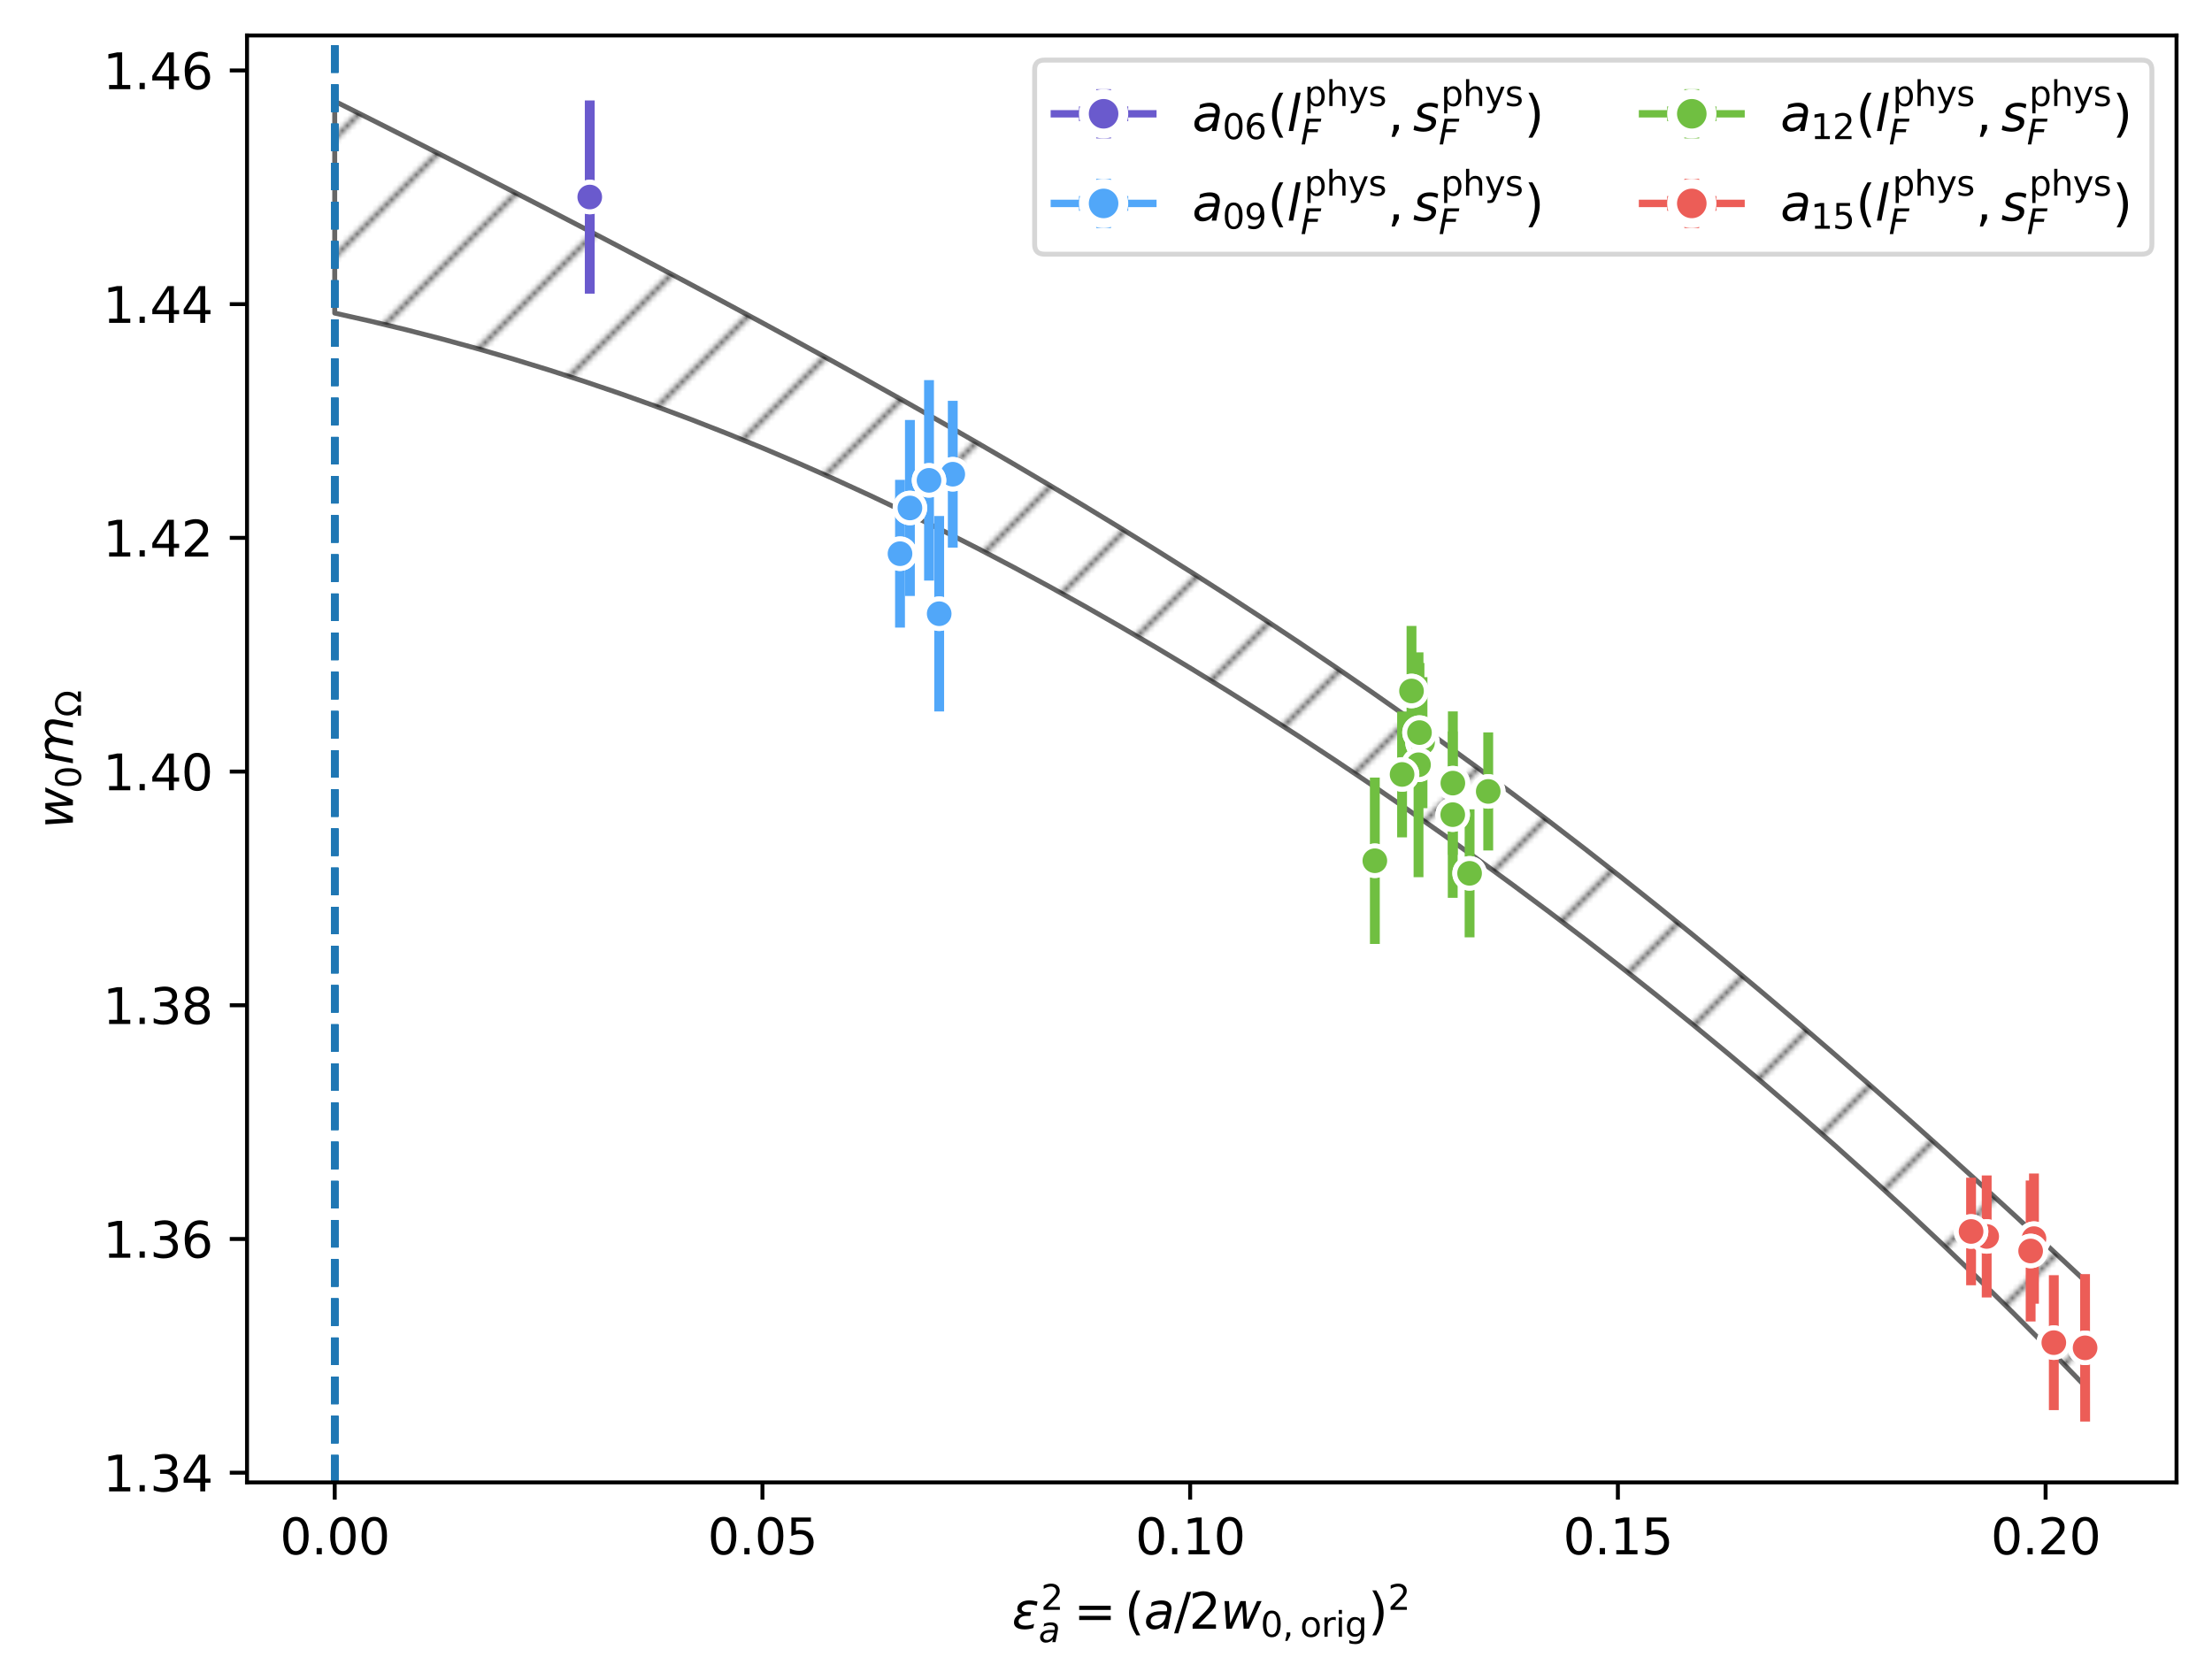 <?xml version="1.0" encoding="utf-8" standalone="no"?>
<!DOCTYPE svg PUBLIC "-//W3C//DTD SVG 1.1//EN"
  "http://www.w3.org/Graphics/SVG/1.1/DTD/svg11.dtd">
<svg xmlns:xlink="http://www.w3.org/1999/xlink" width="449.024pt" height="341.038pt" viewBox="0 0 449.024 341.038" xmlns="http://www.w3.org/2000/svg" version="1.1">
 <defs>
  <style type="text/css">*{stroke-linejoin: round; stroke-linecap: butt}</style>
 </defs>
 <g id="figure_1">
  <g id="patch_1">
   <path d="M 0 341.038 
L 449.024 341.038 
L 449.024 0 
L 0 0 
z
" style="fill: #ffffff"/>
  </g>
  <g id="axes_1">
   <g id="patch_2">
    <path d="M 50.144 300.96 
L 441.824 300.96 
L 441.824 7.2 
L 50.144 7.2 
z
" style="fill: #ffffff"/>
   </g>
   <g id="PolyCollection_1">
    <path d="M 67.947 20.553 
L 67.947 63.565 
L 75.199 65.198 
L 82.45 66.947 
L 89.701 68.812 
L 96.953 70.795 
L 104.204 72.898 
L 111.455 75.12 
L 118.707 77.464 
L 125.958 79.929 
L 133.209 82.517 
L 140.461 85.229 
L 147.712 88.063 
L 154.963 91.022 
L 162.215 94.104 
L 169.466 97.309 
L 176.717 100.636 
L 183.969 104.085 
L 191.22 107.653 
L 198.471 111.34 
L 205.722 115.143 
L 212.974 119.061 
L 220.225 123.092 
L 227.476 127.233 
L 234.728 131.485 
L 241.979 135.843 
L 249.23 140.308 
L 256.482 144.878 
L 263.733 149.551 
L 270.984 154.328 
L 278.236 159.208 
L 285.487 164.19 
L 292.738 169.277 
L 299.99 174.467 
L 307.241 179.763 
L 314.492 185.165 
L 321.744 190.677 
L 328.995 196.301 
L 336.246 202.039 
L 343.498 207.894 
L 350.749 213.872 
L 358 219.976 
L 365.252 226.211 
L 372.503 232.582 
L 379.754 239.093 
L 387.006 245.751 
L 394.257 252.561 
L 401.508 259.528 
L 408.759 266.657 
L 416.011 273.953 
L 423.262 281.42 
L 423.262 260.059 
L 423.262 260.059 
L 416.011 253.277 
L 408.759 246.564 
L 401.508 239.923 
L 394.257 233.354 
L 387.006 226.862 
L 379.754 220.45 
L 372.503 214.12 
L 365.252 207.875 
L 358 201.719 
L 350.749 195.654 
L 343.498 189.683 
L 336.246 183.808 
L 328.995 178.03 
L 321.744 172.351 
L 314.492 166.77 
L 307.241 161.29 
L 299.99 155.908 
L 292.738 150.625 
L 285.487 145.44 
L 278.236 140.351 
L 270.984 135.356 
L 263.733 130.453 
L 256.482 125.64 
L 249.23 120.913 
L 241.979 116.27 
L 234.728 111.706 
L 227.476 107.219 
L 220.225 102.804 
L 212.974 98.457 
L 205.722 94.174 
L 198.471 89.951 
L 191.22 85.784 
L 183.969 81.668 
L 176.717 77.601 
L 169.466 73.578 
L 162.215 69.597 
L 154.963 65.653 
L 147.712 61.746 
L 140.461 57.871 
L 133.209 54.026 
L 125.958 50.211 
L 118.707 46.423 
L 111.455 42.661 
L 104.204 38.922 
L 96.953 35.207 
L 89.701 31.514 
L 82.45 27.841 
L 75.199 24.188 
L 67.947 20.553 
z
" clip-path="url(#pe3a7386715)" style="fill: url(#h316e91b25a); stroke: #000000; stroke-opacity: 0.6"/>
   </g>
   <g id="matplotlib.axis_1">
    <g id="xtick_1">
     <g id="line2d_1">
      <defs>
       <path id="m316e35dc18" d="M 0 0 
L 0 3.5 
" style="stroke: #000000; stroke-width: 0.8"/>
      </defs>
      <g>
       <use xlink:href="#m316e35dc18" x="67.947" y="300.96" style="stroke: #000000; stroke-width: 0.8"/>
      </g>
     </g>
     <g id="text_1">
      <!-- 0.00 -->
      <g transform="translate(56.815 315.558) scale(0.1 -0.1)">
       <defs>
        <path id="DejaVuSans-30" d="M 2034 4250 
Q 1547 4250 1301 3770 
Q 1056 3291 1056 2328 
Q 1056 1369 1301 889 
Q 1547 409 2034 409 
Q 2525 409 2770 889 
Q 3016 1369 3016 2328 
Q 3016 3291 2770 3770 
Q 2525 4250 2034 4250 
z
M 2034 4750 
Q 2819 4750 3233 4129 
Q 3647 3509 3647 2328 
Q 3647 1150 3233 529 
Q 2819 -91 2034 -91 
Q 1250 -91 836 529 
Q 422 1150 422 2328 
Q 422 3509 836 4129 
Q 1250 4750 2034 4750 
z
" transform="scale(0.016)"/>
        <path id="DejaVuSans-2e" d="M 684 794 
L 1344 794 
L 1344 0 
L 684 0 
L 684 794 
z
" transform="scale(0.016)"/>
       </defs>
       <use xlink:href="#DejaVuSans-30"/>
       <use xlink:href="#DejaVuSans-2e" x="63.623"/>
       <use xlink:href="#DejaVuSans-30" x="95.41"/>
       <use xlink:href="#DejaVuSans-30" x="159.033"/>
      </g>
     </g>
    </g>
    <g id="xtick_2">
     <g id="line2d_2">
      <g>
       <use xlink:href="#m316e35dc18" x="154.772" y="300.96" style="stroke: #000000; stroke-width: 0.8"/>
      </g>
     </g>
     <g id="text_2">
      <!-- 0.05 -->
      <g transform="translate(143.639 315.558) scale(0.1 -0.1)">
       <defs>
        <path id="DejaVuSans-35" d="M 691 4666 
L 3169 4666 
L 3169 4134 
L 1269 4134 
L 1269 2991 
Q 1406 3038 1543 3061 
Q 1681 3084 1819 3084 
Q 2600 3084 3056 2656 
Q 3513 2228 3513 1497 
Q 3513 744 3044 326 
Q 2575 -91 1722 -91 
Q 1428 -91 1123 -41 
Q 819 9 494 109 
L 494 744 
Q 775 591 1075 516 
Q 1375 441 1709 441 
Q 2250 441 2565 725 
Q 2881 1009 2881 1497 
Q 2881 1984 2565 2268 
Q 2250 2553 1709 2553 
Q 1456 2553 1204 2497 
Q 953 2441 691 2322 
L 691 4666 
z
" transform="scale(0.016)"/>
       </defs>
       <use xlink:href="#DejaVuSans-30"/>
       <use xlink:href="#DejaVuSans-2e" x="63.623"/>
       <use xlink:href="#DejaVuSans-30" x="95.41"/>
       <use xlink:href="#DejaVuSans-35" x="159.033"/>
      </g>
     </g>
    </g>
    <g id="xtick_3">
     <g id="line2d_3">
      <g>
       <use xlink:href="#m316e35dc18" x="241.596" y="300.96" style="stroke: #000000; stroke-width: 0.8"/>
      </g>
     </g>
     <g id="text_3">
      <!-- 0.10 -->
      <g transform="translate(230.464 315.558) scale(0.1 -0.1)">
       <defs>
        <path id="DejaVuSans-31" d="M 794 531 
L 1825 531 
L 1825 4091 
L 703 3866 
L 703 4441 
L 1819 4666 
L 2450 4666 
L 2450 531 
L 3481 531 
L 3481 0 
L 794 0 
L 794 531 
z
" transform="scale(0.016)"/>
       </defs>
       <use xlink:href="#DejaVuSans-30"/>
       <use xlink:href="#DejaVuSans-2e" x="63.623"/>
       <use xlink:href="#DejaVuSans-31" x="95.41"/>
       <use xlink:href="#DejaVuSans-30" x="159.033"/>
      </g>
     </g>
    </g>
    <g id="xtick_4">
     <g id="line2d_4">
      <g>
       <use xlink:href="#m316e35dc18" x="328.421" y="300.96" style="stroke: #000000; stroke-width: 0.8"/>
      </g>
     </g>
     <g id="text_4">
      <!-- 0.15 -->
      <g transform="translate(317.288 315.558) scale(0.1 -0.1)">
       <use xlink:href="#DejaVuSans-30"/>
       <use xlink:href="#DejaVuSans-2e" x="63.623"/>
       <use xlink:href="#DejaVuSans-31" x="95.41"/>
       <use xlink:href="#DejaVuSans-35" x="159.033"/>
      </g>
     </g>
    </g>
    <g id="xtick_5">
     <g id="line2d_5">
      <g>
       <use xlink:href="#m316e35dc18" x="415.245" y="300.96" style="stroke: #000000; stroke-width: 0.8"/>
      </g>
     </g>
     <g id="text_5">
      <!-- 0.20 -->
      <g transform="translate(404.113 315.558) scale(0.1 -0.1)">
       <defs>
        <path id="DejaVuSans-32" d="M 1228 531 
L 3431 531 
L 3431 0 
L 469 0 
L 469 531 
Q 828 903 1448 1529 
Q 2069 2156 2228 2338 
Q 2531 2678 2651 2914 
Q 2772 3150 2772 3378 
Q 2772 3750 2511 3984 
Q 2250 4219 1831 4219 
Q 1534 4219 1204 4116 
Q 875 4013 500 3803 
L 500 4441 
Q 881 4594 1212 4672 
Q 1544 4750 1819 4750 
Q 2544 4750 2975 4387 
Q 3406 4025 3406 3419 
Q 3406 3131 3298 2873 
Q 3191 2616 2906 2266 
Q 2828 2175 2409 1742 
Q 1991 1309 1228 531 
z
" transform="scale(0.016)"/>
       </defs>
       <use xlink:href="#DejaVuSans-30"/>
       <use xlink:href="#DejaVuSans-2e" x="63.623"/>
       <use xlink:href="#DejaVuSans-32" x="95.41"/>
       <use xlink:href="#DejaVuSans-30" x="159.033"/>
      </g>
     </g>
    </g>
    <g id="text_6">
     <!-- $\epsilon^2_a = (a / 2 w_{0,\mathrm{orig}})^2$ -->
     <g transform="translate(205.434 330.738) scale(0.1 -0.1)">
      <defs>
       <path id="DejaVuSans-Oblique-3b5" d="M 1263 1888 
Q 925 1963 778 2166 
Q 669 2309 669 2503 
Q 669 3034 1175 3344 
Q 1575 3588 2188 3588 
Q 2425 3588 2684 3550 
Q 2944 3513 3234 3438 
L 3134 2916 
Q 2847 3006 2606 3047 
Q 2359 3088 2138 3088 
Q 1766 3088 1522 2944 
Q 1228 2772 1228 2522 
Q 1228 2356 1381 2241 
Q 1563 2103 1925 2103 
L 2409 2103 
L 2319 1628 
L 1856 1628 
Q 1425 1628 1172 1469 
Q 828 1253 828 916 
Q 828 703 1013 563 
Q 1244 388 1716 388 
Q 2006 388 2284 444 
Q 2563 503 2806 619 
L 2700 84 
Q 2403 -3 2131 -47 
Q 1859 -91 1609 -91 
Q 866 -91 516 194 
Q 250 413 250 781 
Q 250 1278 600 1584 
Q 859 1813 1263 1888 
z
" transform="scale(0.016)"/>
       <path id="DejaVuSans-Oblique-61" d="M 3438 1997 
L 3047 0 
L 2472 0 
L 2578 531 
Q 2325 219 2001 64 
Q 1678 -91 1281 -91 
Q 834 -91 548 182 
Q 263 456 263 884 
Q 263 1497 752 1853 
Q 1241 2209 2100 2209 
L 2900 2209 
L 2931 2363 
Q 2938 2388 2941 2417 
Q 2944 2447 2944 2509 
Q 2944 2788 2717 2942 
Q 2491 3097 2081 3097 
Q 1800 3097 1504 3025 
Q 1209 2953 897 2809 
L 997 3341 
Q 1322 3463 1633 3523 
Q 1944 3584 2234 3584 
Q 2853 3584 3176 3315 
Q 3500 3047 3500 2534 
Q 3500 2431 3484 2292 
Q 3469 2153 3438 1997 
z
M 2816 1759 
L 2241 1759 
Q 1534 1759 1195 1570 
Q 856 1381 856 984 
Q 856 709 1029 553 
Q 1203 397 1509 397 
Q 1978 397 2328 733 
Q 2678 1069 2791 1631 
L 2816 1759 
z
" transform="scale(0.016)"/>
       <path id="DejaVuSans-3d" d="M 678 2906 
L 4684 2906 
L 4684 2381 
L 678 2381 
L 678 2906 
z
M 678 1631 
L 4684 1631 
L 4684 1100 
L 678 1100 
L 678 1631 
z
" transform="scale(0.016)"/>
       <path id="DejaVuSans-28" d="M 1984 4856 
Q 1566 4138 1362 3434 
Q 1159 2731 1159 2009 
Q 1159 1288 1364 580 
Q 1569 -128 1984 -844 
L 1484 -844 
Q 1016 -109 783 600 
Q 550 1309 550 2009 
Q 550 2706 781 3412 
Q 1013 4119 1484 4856 
L 1984 4856 
z
" transform="scale(0.016)"/>
       <path id="DejaVuSans-2f" d="M 1625 4666 
L 2156 4666 
L 531 -594 
L 0 -594 
L 1625 4666 
z
" transform="scale(0.016)"/>
       <path id="DejaVuSans-Oblique-77" d="M 544 3500 
L 1113 3500 
L 1259 684 
L 2566 3500 
L 3231 3500 
L 3425 684 
L 4666 3500 
L 5241 3500 
L 3641 0 
L 2969 0 
L 2797 2900 
L 1459 0 
L 781 0 
L 544 3500 
z
" transform="scale(0.016)"/>
       <path id="DejaVuSans-2c" d="M 750 794 
L 1409 794 
L 1409 256 
L 897 -744 
L 494 -744 
L 750 256 
L 750 794 
z
" transform="scale(0.016)"/>
       <path id="DejaVuSans-6f" d="M 1959 3097 
Q 1497 3097 1228 2736 
Q 959 2375 959 1747 
Q 959 1119 1226 758 
Q 1494 397 1959 397 
Q 2419 397 2687 759 
Q 2956 1122 2956 1747 
Q 2956 2369 2687 2733 
Q 2419 3097 1959 3097 
z
M 1959 3584 
Q 2709 3584 3137 3096 
Q 3566 2609 3566 1747 
Q 3566 888 3137 398 
Q 2709 -91 1959 -91 
Q 1206 -91 779 398 
Q 353 888 353 1747 
Q 353 2609 779 3096 
Q 1206 3584 1959 3584 
z
" transform="scale(0.016)"/>
       <path id="DejaVuSans-72" d="M 2631 2963 
Q 2534 3019 2420 3045 
Q 2306 3072 2169 3072 
Q 1681 3072 1420 2755 
Q 1159 2438 1159 1844 
L 1159 0 
L 581 0 
L 581 3500 
L 1159 3500 
L 1159 2956 
Q 1341 3275 1631 3429 
Q 1922 3584 2338 3584 
Q 2397 3584 2469 3576 
Q 2541 3569 2628 3553 
L 2631 2963 
z
" transform="scale(0.016)"/>
       <path id="DejaVuSans-69" d="M 603 3500 
L 1178 3500 
L 1178 0 
L 603 0 
L 603 3500 
z
M 603 4863 
L 1178 4863 
L 1178 4134 
L 603 4134 
L 603 4863 
z
" transform="scale(0.016)"/>
       <path id="DejaVuSans-67" d="M 2906 1791 
Q 2906 2416 2648 2759 
Q 2391 3103 1925 3103 
Q 1463 3103 1205 2759 
Q 947 2416 947 1791 
Q 947 1169 1205 825 
Q 1463 481 1925 481 
Q 2391 481 2648 825 
Q 2906 1169 2906 1791 
z
M 3481 434 
Q 3481 -459 3084 -895 
Q 2688 -1331 1869 -1331 
Q 1566 -1331 1297 -1286 
Q 1028 -1241 775 -1147 
L 775 -588 
Q 1028 -725 1275 -790 
Q 1522 -856 1778 -856 
Q 2344 -856 2625 -561 
Q 2906 -266 2906 331 
L 2906 616 
Q 2728 306 2450 153 
Q 2172 0 1784 0 
Q 1141 0 747 490 
Q 353 981 353 1791 
Q 353 2603 747 3093 
Q 1141 3584 1784 3584 
Q 2172 3584 2450 3431 
Q 2728 3278 2906 2969 
L 2906 3500 
L 3481 3500 
L 3481 434 
z
" transform="scale(0.016)"/>
       <path id="DejaVuSans-29" d="M 513 4856 
L 1013 4856 
Q 1481 4119 1714 3412 
Q 1947 2706 1947 2009 
Q 1947 1309 1714 600 
Q 1481 -109 1013 -844 
L 513 -844 
Q 928 -128 1133 580 
Q 1338 1288 1338 2009 
Q 1338 2731 1133 3434 
Q 928 4138 513 4856 
z
" transform="scale(0.016)"/>
      </defs>
      <use xlink:href="#DejaVuSans-Oblique-3b5" transform="translate(0 0.766)"/>
      <use xlink:href="#DejaVuSans-32" transform="translate(58.711 39.047) scale(0.7)"/>
      <use xlink:href="#DejaVuSans-Oblique-61" transform="translate(54.053 -26.578) scale(0.7)"/>
      <use xlink:href="#DejaVuSans-3d" transform="translate(125.464 0.766)"/>
      <use xlink:href="#DejaVuSans-28" transform="translate(228.736 0.766)"/>
      <use xlink:href="#DejaVuSans-Oblique-61" transform="translate(267.749 0.766)"/>
      <use xlink:href="#DejaVuSans-2f" transform="translate(329.029 0.766)"/>
      <use xlink:href="#DejaVuSans-32" transform="translate(359.095 0.766)"/>
      <use xlink:href="#DejaVuSans-Oblique-77" transform="translate(422.718 0.766)"/>
      <use xlink:href="#DejaVuSans-30" transform="translate(504.505 -15.641) scale(0.7)"/>
      <use xlink:href="#DejaVuSans-2c" transform="translate(549.041 -15.641) scale(0.7)"/>
      <use xlink:href="#DejaVuSans-6f" transform="translate(584.93 -15.641) scale(0.7)"/>
      <use xlink:href="#DejaVuSans-72" transform="translate(627.757 -15.641) scale(0.7)"/>
      <use xlink:href="#DejaVuSans-69" transform="translate(656.537 -15.641) scale(0.7)"/>
      <use xlink:href="#DejaVuSans-67" transform="translate(675.985 -15.641) scale(0.7)"/>
      <use xlink:href="#DejaVuSans-29" transform="translate(723.153 0.766)"/>
      <use xlink:href="#DejaVuSans-32" transform="translate(763.123 39.047) scale(0.7)"/>
     </g>
    </g>
   </g>
   <g id="matplotlib.axis_2">
    <g id="ytick_1">
     <g id="line2d_6">
      <defs>
       <path id="m094f55e930" d="M 0 0 
L -3.5 0 
" style="stroke: #000000; stroke-width: 0.8"/>
      </defs>
      <g>
       <use xlink:href="#m094f55e930" x="50.144" y="298.989" style="stroke: #000000; stroke-width: 0.8"/>
      </g>
     </g>
     <g id="text_7">
      <!-- 1.34 -->
      <g transform="translate(20.878 302.788) scale(0.1 -0.1)">
       <defs>
        <path id="DejaVuSans-33" d="M 2597 2516 
Q 3050 2419 3304 2112 
Q 3559 1806 3559 1356 
Q 3559 666 3084 287 
Q 2609 -91 1734 -91 
Q 1441 -91 1130 -33 
Q 819 25 488 141 
L 488 750 
Q 750 597 1062 519 
Q 1375 441 1716 441 
Q 2309 441 2620 675 
Q 2931 909 2931 1356 
Q 2931 1769 2642 2001 
Q 2353 2234 1838 2234 
L 1294 2234 
L 1294 2753 
L 1863 2753 
Q 2328 2753 2575 2939 
Q 2822 3125 2822 3475 
Q 2822 3834 2567 4026 
Q 2313 4219 1838 4219 
Q 1578 4219 1281 4162 
Q 984 4106 628 3988 
L 628 4550 
Q 988 4650 1302 4700 
Q 1616 4750 1894 4750 
Q 2613 4750 3031 4423 
Q 3450 4097 3450 3541 
Q 3450 3153 3228 2886 
Q 3006 2619 2597 2516 
z
" transform="scale(0.016)"/>
        <path id="DejaVuSans-34" d="M 2419 4116 
L 825 1625 
L 2419 1625 
L 2419 4116 
z
M 2253 4666 
L 3047 4666 
L 3047 1625 
L 3713 1625 
L 3713 1100 
L 3047 1100 
L 3047 0 
L 2419 0 
L 2419 1100 
L 313 1100 
L 313 1709 
L 2253 4666 
z
" transform="scale(0.016)"/>
       </defs>
       <use xlink:href="#DejaVuSans-31"/>
       <use xlink:href="#DejaVuSans-2e" x="63.623"/>
       <use xlink:href="#DejaVuSans-33" x="95.41"/>
       <use xlink:href="#DejaVuSans-34" x="159.033"/>
      </g>
     </g>
    </g>
    <g id="ytick_2">
     <g id="line2d_7">
      <g>
       <use xlink:href="#m094f55e930" x="50.144" y="251.541" style="stroke: #000000; stroke-width: 0.8"/>
      </g>
     </g>
     <g id="text_8">
      <!-- 1.36 -->
      <g transform="translate(20.878 255.34) scale(0.1 -0.1)">
       <defs>
        <path id="DejaVuSans-36" d="M 2113 2584 
Q 1688 2584 1439 2293 
Q 1191 2003 1191 1497 
Q 1191 994 1439 701 
Q 1688 409 2113 409 
Q 2538 409 2786 701 
Q 3034 994 3034 1497 
Q 3034 2003 2786 2293 
Q 2538 2584 2113 2584 
z
M 3366 4563 
L 3366 3988 
Q 3128 4100 2886 4159 
Q 2644 4219 2406 4219 
Q 1781 4219 1451 3797 
Q 1122 3375 1075 2522 
Q 1259 2794 1537 2939 
Q 1816 3084 2150 3084 
Q 2853 3084 3261 2657 
Q 3669 2231 3669 1497 
Q 3669 778 3244 343 
Q 2819 -91 2113 -91 
Q 1303 -91 875 529 
Q 447 1150 447 2328 
Q 447 3434 972 4092 
Q 1497 4750 2381 4750 
Q 2619 4750 2861 4703 
Q 3103 4656 3366 4563 
z
" transform="scale(0.016)"/>
       </defs>
       <use xlink:href="#DejaVuSans-31"/>
       <use xlink:href="#DejaVuSans-2e" x="63.623"/>
       <use xlink:href="#DejaVuSans-33" x="95.41"/>
       <use xlink:href="#DejaVuSans-36" x="159.033"/>
      </g>
     </g>
    </g>
    <g id="ytick_3">
     <g id="line2d_8">
      <g>
       <use xlink:href="#m094f55e930" x="50.144" y="204.093" style="stroke: #000000; stroke-width: 0.8"/>
      </g>
     </g>
     <g id="text_9">
      <!-- 1.38 -->
      <g transform="translate(20.878 207.892) scale(0.1 -0.1)">
       <defs>
        <path id="DejaVuSans-38" d="M 2034 2216 
Q 1584 2216 1326 1975 
Q 1069 1734 1069 1313 
Q 1069 891 1326 650 
Q 1584 409 2034 409 
Q 2484 409 2743 651 
Q 3003 894 3003 1313 
Q 3003 1734 2745 1975 
Q 2488 2216 2034 2216 
z
M 1403 2484 
Q 997 2584 770 2862 
Q 544 3141 544 3541 
Q 544 4100 942 4425 
Q 1341 4750 2034 4750 
Q 2731 4750 3128 4425 
Q 3525 4100 3525 3541 
Q 3525 3141 3298 2862 
Q 3072 2584 2669 2484 
Q 3125 2378 3379 2068 
Q 3634 1759 3634 1313 
Q 3634 634 3220 271 
Q 2806 -91 2034 -91 
Q 1263 -91 848 271 
Q 434 634 434 1313 
Q 434 1759 690 2068 
Q 947 2378 1403 2484 
z
M 1172 3481 
Q 1172 3119 1398 2916 
Q 1625 2713 2034 2713 
Q 2441 2713 2670 2916 
Q 2900 3119 2900 3481 
Q 2900 3844 2670 4047 
Q 2441 4250 2034 4250 
Q 1625 4250 1398 4047 
Q 1172 3844 1172 3481 
z
" transform="scale(0.016)"/>
       </defs>
       <use xlink:href="#DejaVuSans-31"/>
       <use xlink:href="#DejaVuSans-2e" x="63.623"/>
       <use xlink:href="#DejaVuSans-33" x="95.41"/>
       <use xlink:href="#DejaVuSans-38" x="159.033"/>
      </g>
     </g>
    </g>
    <g id="ytick_4">
     <g id="line2d_9">
      <g>
       <use xlink:href="#m094f55e930" x="50.144" y="156.645" style="stroke: #000000; stroke-width: 0.8"/>
      </g>
     </g>
     <g id="text_10">
      <!-- 1.40 -->
      <g transform="translate(20.878 160.444) scale(0.1 -0.1)">
       <use xlink:href="#DejaVuSans-31"/>
       <use xlink:href="#DejaVuSans-2e" x="63.623"/>
       <use xlink:href="#DejaVuSans-34" x="95.41"/>
       <use xlink:href="#DejaVuSans-30" x="159.033"/>
      </g>
     </g>
    </g>
    <g id="ytick_5">
     <g id="line2d_10">
      <g>
       <use xlink:href="#m094f55e930" x="50.144" y="109.197" style="stroke: #000000; stroke-width: 0.8"/>
      </g>
     </g>
     <g id="text_11">
      <!-- 1.42 -->
      <g transform="translate(20.878 112.996) scale(0.1 -0.1)">
       <use xlink:href="#DejaVuSans-31"/>
       <use xlink:href="#DejaVuSans-2e" x="63.623"/>
       <use xlink:href="#DejaVuSans-34" x="95.41"/>
       <use xlink:href="#DejaVuSans-32" x="159.033"/>
      </g>
     </g>
    </g>
    <g id="ytick_6">
     <g id="line2d_11">
      <g>
       <use xlink:href="#m094f55e930" x="50.144" y="61.749" style="stroke: #000000; stroke-width: 0.8"/>
      </g>
     </g>
     <g id="text_12">
      <!-- 1.44 -->
      <g transform="translate(20.878 65.548) scale(0.1 -0.1)">
       <use xlink:href="#DejaVuSans-31"/>
       <use xlink:href="#DejaVuSans-2e" x="63.623"/>
       <use xlink:href="#DejaVuSans-34" x="95.41"/>
       <use xlink:href="#DejaVuSans-34" x="159.033"/>
      </g>
     </g>
    </g>
    <g id="ytick_7">
     <g id="line2d_12">
      <g>
       <use xlink:href="#m094f55e930" x="50.144" y="14.301" style="stroke: #000000; stroke-width: 0.8"/>
      </g>
     </g>
     <g id="text_13">
      <!-- 1.46 -->
      <g transform="translate(20.878 18.1) scale(0.1 -0.1)">
       <use xlink:href="#DejaVuSans-31"/>
       <use xlink:href="#DejaVuSans-2e" x="63.623"/>
       <use xlink:href="#DejaVuSans-34" x="95.41"/>
       <use xlink:href="#DejaVuSans-36" x="159.033"/>
      </g>
     </g>
    </g>
    <g id="text_14">
     <!-- $w_0 m_\Omega$ -->
     <g transform="translate(14.798 168.23) rotate(-90) scale(0.1 -0.1)">
      <defs>
       <path id="DejaVuSans-Oblique-6d" d="M 5747 2113 
L 5338 0 
L 4763 0 
L 5166 2094 
Q 5191 2228 5203 2325 
Q 5216 2422 5216 2491 
Q 5216 2772 5059 2928 
Q 4903 3084 4622 3084 
Q 4203 3084 3875 2770 
Q 3547 2456 3450 1953 
L 3066 0 
L 2491 0 
L 2900 2094 
Q 2925 2209 2937 2307 
Q 2950 2406 2950 2484 
Q 2950 2769 2794 2926 
Q 2638 3084 2363 3084 
Q 1938 3084 1609 2770 
Q 1281 2456 1184 1953 
L 800 0 
L 225 0 
L 909 3500 
L 1484 3500 
L 1375 2956 
Q 1609 3263 1923 3423 
Q 2238 3584 2597 3584 
Q 2978 3584 3223 3384 
Q 3469 3184 3519 2828 
Q 3781 3197 4126 3390 
Q 4472 3584 4856 3584 
Q 5306 3584 5551 3325 
Q 5797 3066 5797 2591 
Q 5797 2488 5784 2364 
Q 5772 2241 5747 2113 
z
" transform="scale(0.016)"/>
       <path id="DejaVuSans-3a9" d="M 4647 556 
L 4647 0 
L 2772 0 
L 2772 556 
Q 3325 859 3634 1378 
Q 3944 1897 3944 2528 
Q 3944 3278 3531 3731 
Q 3119 4184 2444 4184 
Q 1769 4184 1355 3729 
Q 941 3275 941 2528 
Q 941 1897 1250 1378 
Q 1563 859 2119 556 
L 2119 0 
L 244 0 
L 244 556 
L 1241 556 
Q 747 991 519 1456 
Q 294 1922 294 2497 
Q 294 3491 894 4106 
Q 1491 4722 2444 4722 
Q 3391 4722 3994 4106 
Q 4594 3494 4594 2528 
Q 4594 1922 4372 1459 
Q 4150 997 3647 556 
L 4647 556 
z
" transform="scale(0.016)"/>
      </defs>
      <use xlink:href="#DejaVuSans-Oblique-77"/>
      <use xlink:href="#DejaVuSans-30" transform="translate(81.787 -16.406) scale(0.7)"/>
      <use xlink:href="#DejaVuSans-Oblique-6d" transform="translate(129.058 0)"/>
      <use xlink:href="#DejaVuSans-3a9" transform="translate(226.47 -16.406) scale(0.7)"/>
     </g>
    </g>
   </g>
   <g id="line2d_13">
    <path d="M 67.947 300.96 
L 67.947 7.2 
" clip-path="url(#pe3a7386715)" style="fill: none; stroke-dasharray: 5.55,2.4; stroke-dashoffset: 0; stroke: #1f77b4; stroke-width: 1.5"/>
   </g>
   <g id="line2d_14">
    <path d="M 67.947 300.96 
L 67.947 7.2 
" clip-path="url(#pe3a7386715)" style="fill: none; stroke-dasharray: 5.55,2.4; stroke-dashoffset: 0; stroke: #1f77b4; stroke-width: 1.5"/>
   </g>
   <g id="line2d_15">
    <path d="M 67.947 300.96 
L 67.947 7.2 
" clip-path="url(#pe3a7386715)" style="fill: none; stroke-dasharray: 5.55,2.4; stroke-dashoffset: 0; stroke: #1f77b4; stroke-width: 1.5"/>
   </g>
   <g id="line2d_16">
    <path d="M 67.947 300.96 
L 67.947 7.2 
" clip-path="url(#pe3a7386715)" style="fill: none; stroke-dasharray: 5.55,2.4; stroke-dashoffset: 0; stroke: #1f77b4; stroke-width: 1.5"/>
   </g>
   <g id="line2d_17">
    <path d="M 67.947 300.96 
L 67.947 7.2 
" clip-path="url(#pe3a7386715)" style="fill: none; stroke-dasharray: 5.55,2.4; stroke-dashoffset: 0; stroke: #1f77b4; stroke-width: 1.5"/>
   </g>
   <g id="line2d_18">
    <path d="M 424.02 273.64 
L 422.504 273.641 
" clip-path="url(#pe3a7386715)" style="fill: none; stroke: #ec5d57; stroke-width: 2; stroke-linecap: square"/>
   </g>
   <g id="line2d_19">
    <path d="M 423.253 259.674 
L 423.271 287.607 
" clip-path="url(#pe3a7386715)" style="fill: none; stroke: #ec5d57; stroke-width: 2; stroke-linecap: square"/>
   </g>
   <g id="line2d_20">
    <path d="M 417.582 272.588 
L 416.244 272.588 
" clip-path="url(#pe3a7386715)" style="fill: none; stroke: #ec5d57; stroke-width: 2; stroke-linecap: square"/>
   </g>
   <g id="line2d_21">
    <path d="M 416.911 259.889 
L 416.915 285.287 
" clip-path="url(#pe3a7386715)" style="fill: none; stroke: #ec5d57; stroke-width: 2; stroke-linecap: square"/>
   </g>
   <g id="line2d_22">
    <path d="M 413.232 251.469 
L 412.534 251.469 
" clip-path="url(#pe3a7386715)" style="fill: none; stroke: #ec5d57; stroke-width: 2; stroke-linecap: square"/>
   </g>
   <g id="line2d_23">
    <path d="M 412.883 239.248 
L 412.883 263.69 
" clip-path="url(#pe3a7386715)" style="fill: none; stroke: #ec5d57; stroke-width: 2; stroke-linecap: square"/>
   </g>
   <g id="line2d_24">
    <path d="M 412.661 253.976 
L 411.755 253.976 
" clip-path="url(#pe3a7386715)" style="fill: none; stroke: #ec5d57; stroke-width: 2; stroke-linecap: square"/>
   </g>
   <g id="line2d_25">
    <path d="M 412.208 240.666 
L 412.209 267.287 
" clip-path="url(#pe3a7386715)" style="fill: none; stroke: #ec5d57; stroke-width: 2; stroke-linecap: square"/>
   </g>
   <g id="line2d_26">
    <path d="M 403.686 251.025 
L 402.89 251.025 
" clip-path="url(#pe3a7386715)" style="fill: none; stroke: #ec5d57; stroke-width: 2; stroke-linecap: square"/>
   </g>
   <g id="line2d_27">
    <path d="M 403.288 239.64 
L 403.287 262.41 
" clip-path="url(#pe3a7386715)" style="fill: none; stroke: #ec5d57; stroke-width: 2; stroke-linecap: square"/>
   </g>
   <g id="line2d_28">
    <path d="M 400.293 250.016 
L 399.943 250.016 
" clip-path="url(#pe3a7386715)" style="fill: none; stroke: #ec5d57; stroke-width: 2; stroke-linecap: square"/>
   </g>
   <g id="line2d_29">
    <path d="M 400.117 240.099 
L 400.119 259.932 
" clip-path="url(#pe3a7386715)" style="fill: none; stroke: #ec5d57; stroke-width: 2; stroke-linecap: square"/>
   </g>
   <g id="line2d_30">
    <path d="M 302.359 160.678 
L 301.847 160.678 
" clip-path="url(#pe3a7386715)" style="fill: none; stroke: #70bf41; stroke-width: 2; stroke-linecap: square"/>
   </g>
   <g id="line2d_31">
    <path d="M 302.102 149.696 
L 302.104 171.66 
" clip-path="url(#pe3a7386715)" style="fill: none; stroke: #70bf41; stroke-width: 2; stroke-linecap: square"/>
   </g>
   <g id="line2d_32">
    <path d="M 298.652 177.304 
L 297.985 177.304 
" clip-path="url(#pe3a7386715)" style="fill: none; stroke: #70bf41; stroke-width: 2; stroke-linecap: square"/>
   </g>
   <g id="line2d_33">
    <path d="M 298.32 165.309 
L 298.317 189.299 
" clip-path="url(#pe3a7386715)" style="fill: none; stroke: #70bf41; stroke-width: 2; stroke-linecap: square"/>
   </g>
   <g id="line2d_34">
    <path d="M 295.069 165.392 
L 294.724 165.392 
" clip-path="url(#pe3a7386715)" style="fill: none; stroke: #70bf41; stroke-width: 2; stroke-linecap: square"/>
   </g>
   <g id="line2d_35">
    <path d="M 294.897 149.498 
L 294.896 181.286 
" clip-path="url(#pe3a7386715)" style="fill: none; stroke: #70bf41; stroke-width: 2; stroke-linecap: square"/>
   </g>
   <g id="line2d_36">
    <path d="M 295.337 158.989 
L 294.504 158.989 
" clip-path="url(#pe3a7386715)" style="fill: none; stroke: #70bf41; stroke-width: 2; stroke-linecap: square"/>
   </g>
   <g id="line2d_37">
    <path d="M 294.922 145.43 
L 294.919 172.547 
" clip-path="url(#pe3a7386715)" style="fill: none; stroke: #70bf41; stroke-width: 2; stroke-linecap: square"/>
   </g>
   <g id="line2d_38">
    <path d="M 279.432 174.752 
L 278.739 174.752 
" clip-path="url(#pe3a7386715)" style="fill: none; stroke: #70bf41; stroke-width: 2; stroke-linecap: square"/>
   </g>
   <g id="line2d_39">
    <path d="M 279.081 158.864 
L 279.09 190.64 
" clip-path="url(#pe3a7386715)" style="fill: none; stroke: #70bf41; stroke-width: 2; stroke-linecap: square"/>
   </g>
   <g id="line2d_40">
    <path d="M 289.229 150.777 
L 288.293 150.777 
" clip-path="url(#pe3a7386715)" style="fill: none; stroke: #70bf41; stroke-width: 2; stroke-linecap: square"/>
   </g>
   <g id="line2d_41">
    <path d="M 288.762 138.473 
L 288.76 163.081 
" clip-path="url(#pe3a7386715)" style="fill: none; stroke: #70bf41; stroke-width: 2; stroke-linecap: square"/>
   </g>
   <g id="line2d_42">
    <path d="M 288.344 148.732 
L 287.95 148.732 
" clip-path="url(#pe3a7386715)" style="fill: none; stroke: #70bf41; stroke-width: 2; stroke-linecap: square"/>
   </g>
   <g id="line2d_43">
    <path d="M 288.147 135.602 
L 288.147 161.862 
" clip-path="url(#pe3a7386715)" style="fill: none; stroke: #70bf41; stroke-width: 2; stroke-linecap: square"/>
   </g>
   <g id="line2d_44">
    <path d="M 288.269 155.266 
L 287.636 155.266 
" clip-path="url(#pe3a7386715)" style="fill: none; stroke: #70bf41; stroke-width: 2; stroke-linecap: square"/>
   </g>
   <g id="line2d_45">
    <path d="M 287.953 133.445 
L 287.952 177.086 
" clip-path="url(#pe3a7386715)" style="fill: none; stroke: #70bf41; stroke-width: 2; stroke-linecap: square"/>
   </g>
   <g id="line2d_46">
    <path d="M 286.662 140.284 
L 286.393 140.284 
" clip-path="url(#pe3a7386715)" style="fill: none; stroke: #70bf41; stroke-width: 2; stroke-linecap: square"/>
   </g>
   <g id="line2d_47">
    <path d="M 286.528 128.082 
L 286.527 152.486 
" clip-path="url(#pe3a7386715)" style="fill: none; stroke: #70bf41; stroke-width: 2; stroke-linecap: square"/>
   </g>
   <g id="line2d_48">
    <path d="M 284.771 157.23 
L 284.457 157.23 
" clip-path="url(#pe3a7386715)" style="fill: none; stroke: #70bf41; stroke-width: 2; stroke-linecap: square"/>
   </g>
   <g id="line2d_49">
    <path d="M 284.614 145.452 
L 284.614 169.009 
" clip-path="url(#pe3a7386715)" style="fill: none; stroke: #70bf41; stroke-width: 2; stroke-linecap: square"/>
   </g>
   <g id="line2d_50">
    <path d="M 193.753 96.276 
L 193.06 96.276 
" clip-path="url(#pe3a7386715)" style="fill: none; stroke: #51a7f9; stroke-width: 2; stroke-linecap: square"/>
   </g>
   <g id="line2d_51">
    <path d="M 193.406 82.377 
L 193.407 110.176 
" clip-path="url(#pe3a7386715)" style="fill: none; stroke: #51a7f9; stroke-width: 2; stroke-linecap: square"/>
   </g>
   <g id="line2d_52">
    <path d="M 190.976 124.599 
L 190.323 124.599 
" clip-path="url(#pe3a7386715)" style="fill: none; stroke: #51a7f9; stroke-width: 2; stroke-linecap: square"/>
   </g>
   <g id="line2d_53">
    <path d="M 190.65 105.758 
L 190.649 143.44 
" clip-path="url(#pe3a7386715)" style="fill: none; stroke: #51a7f9; stroke-width: 2; stroke-linecap: square"/>
   </g>
   <g id="line2d_54">
    <path d="M 188.861 97.522 
L 188.31 97.522 
" clip-path="url(#pe3a7386715)" style="fill: none; stroke: #51a7f9; stroke-width: 2; stroke-linecap: square"/>
   </g>
   <g id="line2d_55">
    <path d="M 188.586 78.175 
L 188.585 116.87 
" clip-path="url(#pe3a7386715)" style="fill: none; stroke: #51a7f9; stroke-width: 2; stroke-linecap: square"/>
   </g>
   <g id="line2d_56">
    <path d="M 184.849 103.128 
L 184.566 103.128 
" clip-path="url(#pe3a7386715)" style="fill: none; stroke: #51a7f9; stroke-width: 2; stroke-linecap: square"/>
   </g>
   <g id="line2d_57">
    <path d="M 184.708 86.264 
L 184.707 119.992 
" clip-path="url(#pe3a7386715)" style="fill: none; stroke: #51a7f9; stroke-width: 2; stroke-linecap: square"/>
   </g>
   <g id="line2d_58">
    <path d="M 182.817 112.413 
L 182.579 112.413 
" clip-path="url(#pe3a7386715)" style="fill: none; stroke: #51a7f9; stroke-width: 2; stroke-linecap: square"/>
   </g>
   <g id="line2d_59">
    <path d="M 182.698 98.415 
L 182.698 126.41 
" clip-path="url(#pe3a7386715)" style="fill: none; stroke: #51a7f9; stroke-width: 2; stroke-linecap: square"/>
   </g>
   <g id="line2d_60">
    <path d="M 119.788 40.002 
L 119.646 40.002 
" clip-path="url(#pe3a7386715)" style="fill: none; stroke: #6a5acd; stroke-width: 2; stroke-linecap: square"/>
   </g>
   <g id="line2d_61">
    <path d="M 119.717 21.386 
L 119.717 58.617 
" clip-path="url(#pe3a7386715)" style="fill: none; stroke: #6a5acd; stroke-width: 2; stroke-linecap: square"/>
   </g>
   <g id="LineCollection_1"/>
   <g id="LineCollection_2"/>
   <g id="LineCollection_3"/>
   <g id="LineCollection_4"/>
   <g id="LineCollection_5"/>
   <g id="LineCollection_6"/>
   <g id="LineCollection_7"/>
   <g id="LineCollection_8"/>
   <g id="line2d_62"/>
   <g id="line2d_63"/>
   <g id="line2d_64"/>
   <g id="line2d_65"/>
   <g id="patch_3">
    <path d="M 50.144 300.96 
L 50.144 7.2 
" style="fill: none; stroke: #000000; stroke-width: 0.8; stroke-linejoin: miter; stroke-linecap: square"/>
   </g>
   <g id="patch_4">
    <path d="M 441.824 300.96 
L 441.824 7.2 
" style="fill: none; stroke: #000000; stroke-width: 0.8; stroke-linejoin: miter; stroke-linecap: square"/>
   </g>
   <g id="patch_5">
    <path d="M 50.144 300.96 
L 441.824 300.96 
" style="fill: none; stroke: #000000; stroke-width: 0.8; stroke-linejoin: miter; stroke-linecap: square"/>
   </g>
   <g id="patch_6">
    <path d="M 50.144 7.2 
L 441.824 7.2 
" style="fill: none; stroke: #000000; stroke-width: 0.8; stroke-linejoin: miter; stroke-linecap: square"/>
   </g>
   <g id="line2d_66">
    <path d="M 423.262 273.641 
" clip-path="url(#pe3a7386715)" style="fill: none; stroke: #ec5d57; stroke-width: 1.5; stroke-linecap: square"/>
    <defs>
     <path id="md0aaa86ebd" d="M 0 3 
C 0.796 3 1.559 2.684 2.121 2.121 
C 2.684 1.559 3 0.796 3 0 
C 3 -0.796 2.684 -1.559 2.121 -2.121 
C 1.559 -2.684 0.796 -3 0 -3 
C -0.796 -3 -1.559 -2.684 -2.121 -2.121 
C -2.684 -1.559 -3 -0.796 -3 0 
C -3 0.796 -2.684 1.559 -2.121 2.121 
C -1.559 2.684 -0.796 3 0 3 
z
" style="stroke: #ffffff"/>
    </defs>
    <g clip-path="url(#pe3a7386715)">
     <use xlink:href="#md0aaa86ebd" x="423.262" y="273.641" style="fill: #ec5d57; stroke: #ffffff"/>
    </g>
   </g>
   <g id="line2d_67">
    <path d="M 423.262 273.641 
" clip-path="url(#pe3a7386715)" style="fill: none; stroke: #ec5d57; stroke-width: 1.5; stroke-linecap: square"/>
    <g clip-path="url(#pe3a7386715)">
     <use xlink:href="#md0aaa86ebd" x="423.262" y="273.641" style="fill: #ec5d57; stroke: #ffffff"/>
    </g>
   </g>
   <g id="line2d_68">
    <path d="M 416.913 272.588 
" clip-path="url(#pe3a7386715)" style="fill: none; stroke: #ec5d57; stroke-width: 1.5; stroke-linecap: square"/>
    <g clip-path="url(#pe3a7386715)">
     <use xlink:href="#md0aaa86ebd" x="416.913" y="272.588" style="fill: #ec5d57; stroke: #ffffff"/>
    </g>
   </g>
   <g id="line2d_69">
    <path d="M 416.913 272.588 
" clip-path="url(#pe3a7386715)" style="fill: none; stroke: #ec5d57; stroke-width: 1.5; stroke-linecap: square"/>
    <g clip-path="url(#pe3a7386715)">
     <use xlink:href="#md0aaa86ebd" x="416.913" y="272.588" style="fill: #ec5d57; stroke: #ffffff"/>
    </g>
   </g>
   <g id="line2d_70">
    <path d="M 412.883 251.469 
" clip-path="url(#pe3a7386715)" style="fill: none; stroke: #ec5d57; stroke-width: 1.5; stroke-linecap: square"/>
    <g clip-path="url(#pe3a7386715)">
     <use xlink:href="#md0aaa86ebd" x="412.883" y="251.469" style="fill: #ec5d57; stroke: #ffffff"/>
    </g>
   </g>
   <g id="line2d_71">
    <path d="M 412.883 251.469 
" clip-path="url(#pe3a7386715)" style="fill: none; stroke: #ec5d57; stroke-width: 1.5; stroke-linecap: square"/>
    <g clip-path="url(#pe3a7386715)">
     <use xlink:href="#md0aaa86ebd" x="412.883" y="251.469" style="fill: #ec5d57; stroke: #ffffff"/>
    </g>
   </g>
   <g id="line2d_72">
    <path d="M 412.208 253.976 
" clip-path="url(#pe3a7386715)" style="fill: none; stroke: #ec5d57; stroke-width: 1.5; stroke-linecap: square"/>
    <g clip-path="url(#pe3a7386715)">
     <use xlink:href="#md0aaa86ebd" x="412.208" y="253.976" style="fill: #ec5d57; stroke: #ffffff"/>
    </g>
   </g>
   <g id="line2d_73">
    <path d="M 412.208 253.976 
" clip-path="url(#pe3a7386715)" style="fill: none; stroke: #ec5d57; stroke-width: 1.5; stroke-linecap: square"/>
    <g clip-path="url(#pe3a7386715)">
     <use xlink:href="#md0aaa86ebd" x="412.208" y="253.976" style="fill: #ec5d57; stroke: #ffffff"/>
    </g>
   </g>
   <g id="line2d_74">
    <path d="M 403.288 251.025 
" clip-path="url(#pe3a7386715)" style="fill: none; stroke: #ec5d57; stroke-width: 1.5; stroke-linecap: square"/>
    <g clip-path="url(#pe3a7386715)">
     <use xlink:href="#md0aaa86ebd" x="403.288" y="251.025" style="fill: #ec5d57; stroke: #ffffff"/>
    </g>
   </g>
   <g id="line2d_75">
    <path d="M 403.288 251.025 
" clip-path="url(#pe3a7386715)" style="fill: none; stroke: #ec5d57; stroke-width: 1.5; stroke-linecap: square"/>
    <g clip-path="url(#pe3a7386715)">
     <use xlink:href="#md0aaa86ebd" x="403.288" y="251.025" style="fill: #ec5d57; stroke: #ffffff"/>
    </g>
   </g>
   <g id="line2d_76">
    <path d="M 400.118 250.016 
" clip-path="url(#pe3a7386715)" style="fill: none; stroke: #ec5d57; stroke-width: 1.5; stroke-linecap: square"/>
    <g clip-path="url(#pe3a7386715)">
     <use xlink:href="#md0aaa86ebd" x="400.118" y="250.016" style="fill: #ec5d57; stroke: #ffffff"/>
    </g>
   </g>
   <g id="line2d_77">
    <path d="M 400.118 250.016 
" clip-path="url(#pe3a7386715)" style="fill: none; stroke: #ec5d57; stroke-width: 1.5; stroke-linecap: square"/>
    <g clip-path="url(#pe3a7386715)">
     <use xlink:href="#md0aaa86ebd" x="400.118" y="250.016" style="fill: #ec5d57; stroke: #ffffff"/>
    </g>
   </g>
   <g id="line2d_78">
    <path d="M 302.103 160.678 
" clip-path="url(#pe3a7386715)" style="fill: none; stroke: #70bf41; stroke-width: 1.5; stroke-linecap: square"/>
    <defs>
     <path id="m10ab5ca65d" d="M 0 3 
C 0.796 3 1.559 2.684 2.121 2.121 
C 2.684 1.559 3 0.796 3 0 
C 3 -0.796 2.684 -1.559 2.121 -2.121 
C 1.559 -2.684 0.796 -3 0 -3 
C -0.796 -3 -1.559 -2.684 -2.121 -2.121 
C -2.684 -1.559 -3 -0.796 -3 0 
C -3 0.796 -2.684 1.559 -2.121 2.121 
C -1.559 2.684 -0.796 3 0 3 
z
" style="stroke: #ffffff"/>
    </defs>
    <g clip-path="url(#pe3a7386715)">
     <use xlink:href="#m10ab5ca65d" x="302.103" y="160.678" style="fill: #70bf41; stroke: #ffffff"/>
    </g>
   </g>
   <g id="line2d_79">
    <path d="M 302.103 160.678 
" clip-path="url(#pe3a7386715)" style="fill: none; stroke: #70bf41; stroke-width: 1.5; stroke-linecap: square"/>
    <g clip-path="url(#pe3a7386715)">
     <use xlink:href="#m10ab5ca65d" x="302.103" y="160.678" style="fill: #70bf41; stroke: #ffffff"/>
    </g>
   </g>
   <g id="line2d_80">
    <path d="M 298.318 177.304 
" clip-path="url(#pe3a7386715)" style="fill: none; stroke: #70bf41; stroke-width: 1.5; stroke-linecap: square"/>
    <g clip-path="url(#pe3a7386715)">
     <use xlink:href="#m10ab5ca65d" x="298.318" y="177.304" style="fill: #70bf41; stroke: #ffffff"/>
    </g>
   </g>
   <g id="line2d_81">
    <path d="M 298.318 177.304 
" clip-path="url(#pe3a7386715)" style="fill: none; stroke: #70bf41; stroke-width: 1.5; stroke-linecap: square"/>
    <g clip-path="url(#pe3a7386715)">
     <use xlink:href="#m10ab5ca65d" x="298.318" y="177.304" style="fill: #70bf41; stroke: #ffffff"/>
    </g>
   </g>
   <g id="line2d_82">
    <path d="M 294.897 165.392 
" clip-path="url(#pe3a7386715)" style="fill: none; stroke: #70bf41; stroke-width: 1.5; stroke-linecap: square"/>
    <g clip-path="url(#pe3a7386715)">
     <use xlink:href="#m10ab5ca65d" x="294.897" y="165.392" style="fill: #70bf41; stroke: #ffffff"/>
    </g>
   </g>
   <g id="line2d_83">
    <path d="M 294.897 165.392 
" clip-path="url(#pe3a7386715)" style="fill: none; stroke: #70bf41; stroke-width: 1.5; stroke-linecap: square"/>
    <g clip-path="url(#pe3a7386715)">
     <use xlink:href="#m10ab5ca65d" x="294.897" y="165.392" style="fill: #70bf41; stroke: #ffffff"/>
    </g>
   </g>
   <g id="line2d_84">
    <path d="M 294.921 158.989 
" clip-path="url(#pe3a7386715)" style="fill: none; stroke: #70bf41; stroke-width: 1.5; stroke-linecap: square"/>
    <g clip-path="url(#pe3a7386715)">
     <use xlink:href="#m10ab5ca65d" x="294.921" y="158.989" style="fill: #70bf41; stroke: #ffffff"/>
    </g>
   </g>
   <g id="line2d_85">
    <path d="M 294.921 158.989 
" clip-path="url(#pe3a7386715)" style="fill: none; stroke: #70bf41; stroke-width: 1.5; stroke-linecap: square"/>
    <g clip-path="url(#pe3a7386715)">
     <use xlink:href="#m10ab5ca65d" x="294.921" y="158.989" style="fill: #70bf41; stroke: #ffffff"/>
    </g>
   </g>
   <g id="line2d_86">
    <path d="M 279.085 174.752 
" clip-path="url(#pe3a7386715)" style="fill: none; stroke: #70bf41; stroke-width: 1.5; stroke-linecap: square"/>
    <g clip-path="url(#pe3a7386715)">
     <use xlink:href="#m10ab5ca65d" x="279.085" y="174.752" style="fill: #70bf41; stroke: #ffffff"/>
    </g>
   </g>
   <g id="line2d_87">
    <path d="M 279.085 174.752 
" clip-path="url(#pe3a7386715)" style="fill: none; stroke: #70bf41; stroke-width: 1.5; stroke-linecap: square"/>
    <g clip-path="url(#pe3a7386715)">
     <use xlink:href="#m10ab5ca65d" x="279.085" y="174.752" style="fill: #70bf41; stroke: #ffffff"/>
    </g>
   </g>
   <g id="line2d_88">
    <path d="M 288.761 150.777 
" clip-path="url(#pe3a7386715)" style="fill: none; stroke: #70bf41; stroke-width: 1.5; stroke-linecap: square"/>
    <g clip-path="url(#pe3a7386715)">
     <use xlink:href="#m10ab5ca65d" x="288.761" y="150.777" style="fill: #70bf41; stroke: #ffffff"/>
    </g>
   </g>
   <g id="line2d_89">
    <path d="M 288.761 150.777 
" clip-path="url(#pe3a7386715)" style="fill: none; stroke: #70bf41; stroke-width: 1.5; stroke-linecap: square"/>
    <g clip-path="url(#pe3a7386715)">
     <use xlink:href="#m10ab5ca65d" x="288.761" y="150.777" style="fill: #70bf41; stroke: #ffffff"/>
    </g>
   </g>
   <g id="line2d_90">
    <path d="M 288.147 148.732 
" clip-path="url(#pe3a7386715)" style="fill: none; stroke: #70bf41; stroke-width: 1.5; stroke-linecap: square"/>
    <g clip-path="url(#pe3a7386715)">
     <use xlink:href="#m10ab5ca65d" x="288.147" y="148.732" style="fill: #70bf41; stroke: #ffffff"/>
    </g>
   </g>
   <g id="line2d_91">
    <path d="M 288.147 148.732 
" clip-path="url(#pe3a7386715)" style="fill: none; stroke: #70bf41; stroke-width: 1.5; stroke-linecap: square"/>
    <g clip-path="url(#pe3a7386715)">
     <use xlink:href="#m10ab5ca65d" x="288.147" y="148.732" style="fill: #70bf41; stroke: #ffffff"/>
    </g>
   </g>
   <g id="line2d_92">
    <path d="M 287.952 155.266 
" clip-path="url(#pe3a7386715)" style="fill: none; stroke: #70bf41; stroke-width: 1.5; stroke-linecap: square"/>
    <g clip-path="url(#pe3a7386715)">
     <use xlink:href="#m10ab5ca65d" x="287.952" y="155.266" style="fill: #70bf41; stroke: #ffffff"/>
    </g>
   </g>
   <g id="line2d_93">
    <path d="M 287.952 155.266 
" clip-path="url(#pe3a7386715)" style="fill: none; stroke: #70bf41; stroke-width: 1.5; stroke-linecap: square"/>
    <g clip-path="url(#pe3a7386715)">
     <use xlink:href="#m10ab5ca65d" x="287.952" y="155.266" style="fill: #70bf41; stroke: #ffffff"/>
    </g>
   </g>
   <g id="line2d_94">
    <path d="M 286.528 140.284 
" clip-path="url(#pe3a7386715)" style="fill: none; stroke: #70bf41; stroke-width: 1.5; stroke-linecap: square"/>
    <g clip-path="url(#pe3a7386715)">
     <use xlink:href="#m10ab5ca65d" x="286.528" y="140.284" style="fill: #70bf41; stroke: #ffffff"/>
    </g>
   </g>
   <g id="line2d_95">
    <path d="M 286.528 140.284 
" clip-path="url(#pe3a7386715)" style="fill: none; stroke: #70bf41; stroke-width: 1.5; stroke-linecap: square"/>
    <g clip-path="url(#pe3a7386715)">
     <use xlink:href="#m10ab5ca65d" x="286.528" y="140.284" style="fill: #70bf41; stroke: #ffffff"/>
    </g>
   </g>
   <g id="line2d_96">
    <path d="M 284.614 157.23 
" clip-path="url(#pe3a7386715)" style="fill: none; stroke: #70bf41; stroke-width: 1.5; stroke-linecap: square"/>
    <g clip-path="url(#pe3a7386715)">
     <use xlink:href="#m10ab5ca65d" x="284.614" y="157.23" style="fill: #70bf41; stroke: #ffffff"/>
    </g>
   </g>
   <g id="line2d_97">
    <path d="M 284.614 157.23 
" clip-path="url(#pe3a7386715)" style="fill: none; stroke: #70bf41; stroke-width: 1.5; stroke-linecap: square"/>
    <g clip-path="url(#pe3a7386715)">
     <use xlink:href="#m10ab5ca65d" x="284.614" y="157.23" style="fill: #70bf41; stroke: #ffffff"/>
    </g>
   </g>
   <g id="line2d_98">
    <path d="M 193.406 96.276 
" clip-path="url(#pe3a7386715)" style="fill: none; stroke: #51a7f9; stroke-width: 1.5; stroke-linecap: square"/>
    <defs>
     <path id="mae6323b18a" d="M 0 3 
C 0.796 3 1.559 2.684 2.121 2.121 
C 2.684 1.559 3 0.796 3 0 
C 3 -0.796 2.684 -1.559 2.121 -2.121 
C 1.559 -2.684 0.796 -3 0 -3 
C -0.796 -3 -1.559 -2.684 -2.121 -2.121 
C -2.684 -1.559 -3 -0.796 -3 0 
C -3 0.796 -2.684 1.559 -2.121 2.121 
C -1.559 2.684 -0.796 3 0 3 
z
" style="stroke: #ffffff"/>
    </defs>
    <g clip-path="url(#pe3a7386715)">
     <use xlink:href="#mae6323b18a" x="193.406" y="96.276" style="fill: #51a7f9; stroke: #ffffff"/>
    </g>
   </g>
   <g id="line2d_99">
    <path d="M 193.406 96.276 
" clip-path="url(#pe3a7386715)" style="fill: none; stroke: #51a7f9; stroke-width: 1.5; stroke-linecap: square"/>
    <g clip-path="url(#pe3a7386715)">
     <use xlink:href="#mae6323b18a" x="193.406" y="96.276" style="fill: #51a7f9; stroke: #ffffff"/>
    </g>
   </g>
   <g id="line2d_100">
    <path d="M 190.65 124.599 
" clip-path="url(#pe3a7386715)" style="fill: none; stroke: #51a7f9; stroke-width: 1.5; stroke-linecap: square"/>
    <g clip-path="url(#pe3a7386715)">
     <use xlink:href="#mae6323b18a" x="190.65" y="124.599" style="fill: #51a7f9; stroke: #ffffff"/>
    </g>
   </g>
   <g id="line2d_101">
    <path d="M 190.65 124.599 
" clip-path="url(#pe3a7386715)" style="fill: none; stroke: #51a7f9; stroke-width: 1.5; stroke-linecap: square"/>
    <g clip-path="url(#pe3a7386715)">
     <use xlink:href="#mae6323b18a" x="190.65" y="124.599" style="fill: #51a7f9; stroke: #ffffff"/>
    </g>
   </g>
   <g id="line2d_102">
    <path d="M 188.586 97.522 
" clip-path="url(#pe3a7386715)" style="fill: none; stroke: #51a7f9; stroke-width: 1.5; stroke-linecap: square"/>
    <g clip-path="url(#pe3a7386715)">
     <use xlink:href="#mae6323b18a" x="188.586" y="97.522" style="fill: #51a7f9; stroke: #ffffff"/>
    </g>
   </g>
   <g id="line2d_103">
    <path d="M 188.586 97.522 
" clip-path="url(#pe3a7386715)" style="fill: none; stroke: #51a7f9; stroke-width: 1.5; stroke-linecap: square"/>
    <g clip-path="url(#pe3a7386715)">
     <use xlink:href="#mae6323b18a" x="188.586" y="97.522" style="fill: #51a7f9; stroke: #ffffff"/>
    </g>
   </g>
   <g id="line2d_104">
    <path d="M 184.708 103.128 
" clip-path="url(#pe3a7386715)" style="fill: none; stroke: #51a7f9; stroke-width: 1.5; stroke-linecap: square"/>
    <g clip-path="url(#pe3a7386715)">
     <use xlink:href="#mae6323b18a" x="184.708" y="103.128" style="fill: #51a7f9; stroke: #ffffff"/>
    </g>
   </g>
   <g id="line2d_105">
    <path d="M 184.708 103.128 
" clip-path="url(#pe3a7386715)" style="fill: none; stroke: #51a7f9; stroke-width: 1.5; stroke-linecap: square"/>
    <g clip-path="url(#pe3a7386715)">
     <use xlink:href="#mae6323b18a" x="184.708" y="103.128" style="fill: #51a7f9; stroke: #ffffff"/>
    </g>
   </g>
   <g id="line2d_106">
    <path d="M 182.698 112.413 
" clip-path="url(#pe3a7386715)" style="fill: none; stroke: #51a7f9; stroke-width: 1.5; stroke-linecap: square"/>
    <g clip-path="url(#pe3a7386715)">
     <use xlink:href="#mae6323b18a" x="182.698" y="112.413" style="fill: #51a7f9; stroke: #ffffff"/>
    </g>
   </g>
   <g id="line2d_107">
    <path d="M 182.698 112.413 
" clip-path="url(#pe3a7386715)" style="fill: none; stroke: #51a7f9; stroke-width: 1.5; stroke-linecap: square"/>
    <g clip-path="url(#pe3a7386715)">
     <use xlink:href="#mae6323b18a" x="182.698" y="112.413" style="fill: #51a7f9; stroke: #ffffff"/>
    </g>
   </g>
   <g id="line2d_108">
    <path d="M 119.717 40.002 
" clip-path="url(#pe3a7386715)" style="fill: none; stroke: #6a5acd; stroke-width: 1.5; stroke-linecap: square"/>
    <defs>
     <path id="m86a770973f" d="M 0 3 
C 0.796 3 1.559 2.684 2.121 2.121 
C 2.684 1.559 3 0.796 3 0 
C 3 -0.796 2.684 -1.559 2.121 -2.121 
C 1.559 -2.684 0.796 -3 0 -3 
C -0.796 -3 -1.559 -2.684 -2.121 -2.121 
C -2.684 -1.559 -3 -0.796 -3 0 
C -3 0.796 -2.684 1.559 -2.121 2.121 
C -1.559 2.684 -0.796 3 0 3 
z
" style="stroke: #ffffff"/>
    </defs>
    <g clip-path="url(#pe3a7386715)">
     <use xlink:href="#m86a770973f" x="119.717" y="40.002" style="fill: #6a5acd; stroke: #ffffff"/>
    </g>
   </g>
   <g id="line2d_109">
    <path d="M 119.717 40.002 
" clip-path="url(#pe3a7386715)" style="fill: none; stroke: #6a5acd; stroke-width: 1.5; stroke-linecap: square"/>
    <g clip-path="url(#pe3a7386715)">
     <use xlink:href="#m86a770973f" x="119.717" y="40.002" style="fill: #6a5acd; stroke: #ffffff"/>
    </g>
   </g>
   <g id="legend_1">
    <g id="patch_7">
     <path d="M 212.024 51.6 
L 434.824 51.6 
Q 436.824 51.6 436.824 49.6 
L 436.824 14.2 
Q 436.824 12.2 434.824 12.2 
L 212.024 12.2 
Q 210.024 12.2 210.024 14.2 
L 210.024 49.6 
Q 210.024 51.6 212.024 51.6 
z
" style="fill: #ffffff; opacity: 0.8; stroke: #cccccc; stroke-linejoin: miter"/>
    </g>
    <g id="LineCollection_9">
     <path d="M 219.024 23.1 
L 229.024 23.1 
" style="fill: none; stroke: #6a5acd; stroke-width: 3"/>
    </g>
    <g id="LineCollection_10">
     <path d="M 224.024 28.1 
L 224.024 18.1 
" style="fill: none; stroke: #6a5acd; stroke-width: 3"/>
    </g>
    <g id="line2d_110">
     <path d="M 214.024 23.1 
L 234.024 23.1 
" style="fill: none; stroke: #6a5acd; stroke-width: 1.5; stroke-linecap: square"/>
    </g>
    <g id="line2d_111">
     <defs>
      <path id="m0a68e1d638" d="M 0 4 
C 1.061 4 2.078 3.579 2.828 2.828 
C 3.579 2.078 4 1.061 4 0 
C 4 -1.061 3.579 -2.078 2.828 -2.828 
C 2.078 -3.579 1.061 -4 0 -4 
C -1.061 -4 -2.078 -3.579 -2.828 -2.828 
C -3.579 -2.078 -4 -1.061 -4 0 
C -4 1.061 -3.579 2.078 -2.828 2.828 
C -2.078 3.579 -1.061 4 0 4 
z
" style="stroke: #ffffff; stroke-width: 2"/>
     </defs>
     <g>
      <use xlink:href="#m0a68e1d638" x="224.024" y="23.1" style="fill: #6a5acd; stroke: #ffffff; stroke-width: 2"/>
     </g>
    </g>
    <g id="text_15">
     <!-- $a_{06}(l_F^{\rm phys},s_F^{\rm phys})$ -->
     <g transform="translate(242.024 26.6) scale(0.1 -0.1)">
      <defs>
       <path id="DejaVuSans-Oblique-6c" d="M 1172 4863 
L 1747 4863 
L 800 0 
L 225 0 
L 1172 4863 
z
" transform="scale(0.016)"/>
       <path id="DejaVuSans-70" d="M 1159 525 
L 1159 -1331 
L 581 -1331 
L 581 3500 
L 1159 3500 
L 1159 2969 
Q 1341 3281 1617 3432 
Q 1894 3584 2278 3584 
Q 2916 3584 3314 3078 
Q 3713 2572 3713 1747 
Q 3713 922 3314 415 
Q 2916 -91 2278 -91 
Q 1894 -91 1617 61 
Q 1341 213 1159 525 
z
M 3116 1747 
Q 3116 2381 2855 2742 
Q 2594 3103 2138 3103 
Q 1681 3103 1420 2742 
Q 1159 2381 1159 1747 
Q 1159 1113 1420 752 
Q 1681 391 2138 391 
Q 2594 391 2855 752 
Q 3116 1113 3116 1747 
z
" transform="scale(0.016)"/>
       <path id="DejaVuSans-68" d="M 3513 2113 
L 3513 0 
L 2938 0 
L 2938 2094 
Q 2938 2591 2744 2837 
Q 2550 3084 2163 3084 
Q 1697 3084 1428 2787 
Q 1159 2491 1159 1978 
L 1159 0 
L 581 0 
L 581 4863 
L 1159 4863 
L 1159 2956 
Q 1366 3272 1645 3428 
Q 1925 3584 2291 3584 
Q 2894 3584 3203 3211 
Q 3513 2838 3513 2113 
z
" transform="scale(0.016)"/>
       <path id="DejaVuSans-79" d="M 2059 -325 
Q 1816 -950 1584 -1140 
Q 1353 -1331 966 -1331 
L 506 -1331 
L 506 -850 
L 844 -850 
Q 1081 -850 1212 -737 
Q 1344 -625 1503 -206 
L 1606 56 
L 191 3500 
L 800 3500 
L 1894 763 
L 2988 3500 
L 3597 3500 
L 2059 -325 
z
" transform="scale(0.016)"/>
       <path id="DejaVuSans-73" d="M 2834 3397 
L 2834 2853 
Q 2591 2978 2328 3040 
Q 2066 3103 1784 3103 
Q 1356 3103 1142 2972 
Q 928 2841 928 2578 
Q 928 2378 1081 2264 
Q 1234 2150 1697 2047 
L 1894 2003 
Q 2506 1872 2764 1633 
Q 3022 1394 3022 966 
Q 3022 478 2636 193 
Q 2250 -91 1575 -91 
Q 1294 -91 989 -36 
Q 684 19 347 128 
L 347 722 
Q 666 556 975 473 
Q 1284 391 1588 391 
Q 1994 391 2212 530 
Q 2431 669 2431 922 
Q 2431 1156 2273 1281 
Q 2116 1406 1581 1522 
L 1381 1569 
Q 847 1681 609 1914 
Q 372 2147 372 2553 
Q 372 3047 722 3315 
Q 1072 3584 1716 3584 
Q 2034 3584 2315 3537 
Q 2597 3491 2834 3397 
z
" transform="scale(0.016)"/>
       <path id="DejaVuSans-Oblique-46" d="M 1081 4666 
L 3756 4666 
L 3653 4134 
L 1606 4134 
L 1338 2759 
L 3188 2759 
L 3084 2228 
L 1234 2228 
L 800 0 
L 172 0 
L 1081 4666 
z
" transform="scale(0.016)"/>
       <path id="DejaVuSans-Oblique-73" d="M 3200 3397 
L 3091 2853 
Q 2863 2978 2609 3040 
Q 2356 3103 2088 3103 
Q 1634 3103 1373 2948 
Q 1113 2794 1113 2528 
Q 1113 2219 1719 2053 
Q 1766 2041 1788 2034 
L 1972 1978 
Q 2547 1819 2739 1644 
Q 2931 1469 2931 1166 
Q 2931 609 2489 259 
Q 2047 -91 1331 -91 
Q 1053 -91 747 -37 
Q 441 16 72 128 
L 184 722 
Q 500 559 806 475 
Q 1113 391 1394 391 
Q 1816 391 2080 572 
Q 2344 753 2344 1031 
Q 2344 1331 1650 1516 
L 1591 1531 
L 1394 1581 
Q 956 1697 753 1886 
Q 550 2075 550 2369 
Q 550 2928 970 3256 
Q 1391 3584 2113 3584 
Q 2397 3584 2667 3537 
Q 2938 3491 3200 3397 
z
" transform="scale(0.016)"/>
      </defs>
      <use xlink:href="#DejaVuSans-Oblique-61" transform="translate(0 0.062)"/>
      <use xlink:href="#DejaVuSans-30" transform="translate(61.279 -16.344) scale(0.7)"/>
      <use xlink:href="#DejaVuSans-36" transform="translate(105.815 -16.344) scale(0.7)"/>
      <use xlink:href="#DejaVuSans-28" transform="translate(153.086 0.062)"/>
      <use xlink:href="#DejaVuSans-Oblique-6c" transform="translate(192.1 0.062)"/>
      <use xlink:href="#DejaVuSans-70" transform="translate(227.331 50.811) scale(0.7)"/>
      <use xlink:href="#DejaVuSans-68" transform="translate(271.764 50.811) scale(0.7)"/>
      <use xlink:href="#DejaVuSans-79" transform="translate(316.129 50.811) scale(0.7)"/>
      <use xlink:href="#DejaVuSans-73" transform="translate(357.555 50.811) scale(0.7)"/>
      <use xlink:href="#DejaVuSans-Oblique-46" transform="translate(219.883 -27.281) scale(0.7)"/>
      <use xlink:href="#DejaVuSans-2c" transform="translate(396.759 0.062)"/>
      <use xlink:href="#DejaVuSans-Oblique-73" transform="translate(448.029 0.062)"/>
      <use xlink:href="#DejaVuSans-70" transform="translate(504.778 50.811) scale(0.7)"/>
      <use xlink:href="#DejaVuSans-68" transform="translate(549.212 50.811) scale(0.7)"/>
      <use xlink:href="#DejaVuSans-79" transform="translate(593.577 50.811) scale(0.7)"/>
      <use xlink:href="#DejaVuSans-73" transform="translate(635.003 50.811) scale(0.7)"/>
      <use xlink:href="#DejaVuSans-Oblique-46" transform="translate(500.128 -27.281) scale(0.7)"/>
      <use xlink:href="#DejaVuSans-29" transform="translate(674.207 0.062)"/>
     </g>
    </g>
    <g id="LineCollection_11">
     <path d="M 219.024 41.3 
L 229.024 41.3 
" style="fill: none; stroke: #51a7f9; stroke-width: 3"/>
    </g>
    <g id="LineCollection_12">
     <path d="M 224.024 46.3 
L 224.024 36.3 
" style="fill: none; stroke: #51a7f9; stroke-width: 3"/>
    </g>
    <g id="line2d_112">
     <path d="M 214.024 41.3 
L 234.024 41.3 
" style="fill: none; stroke: #51a7f9; stroke-width: 1.5; stroke-linecap: square"/>
    </g>
    <g id="line2d_113">
     <defs>
      <path id="md9648ab103" d="M 0 4 
C 1.061 4 2.078 3.579 2.828 2.828 
C 3.579 2.078 4 1.061 4 0 
C 4 -1.061 3.579 -2.078 2.828 -2.828 
C 2.078 -3.579 1.061 -4 0 -4 
C -1.061 -4 -2.078 -3.579 -2.828 -2.828 
C -3.579 -2.078 -4 -1.061 -4 0 
C -4 1.061 -3.579 2.078 -2.828 2.828 
C -2.078 3.579 -1.061 4 0 4 
z
" style="stroke: #ffffff; stroke-width: 2"/>
     </defs>
     <g>
      <use xlink:href="#md9648ab103" x="224.024" y="41.3" style="fill: #51a7f9; stroke: #ffffff; stroke-width: 2"/>
     </g>
    </g>
    <g id="text_16">
     <!-- $a_{09}(l_F^{\rm phys},s_F^{\rm phys})$ -->
     <g transform="translate(242.024 44.8) scale(0.1 -0.1)">
      <defs>
       <path id="DejaVuSans-39" d="M 703 97 
L 703 672 
Q 941 559 1184 500 
Q 1428 441 1663 441 
Q 2288 441 2617 861 
Q 2947 1281 2994 2138 
Q 2813 1869 2534 1725 
Q 2256 1581 1919 1581 
Q 1219 1581 811 2004 
Q 403 2428 403 3163 
Q 403 3881 828 4315 
Q 1253 4750 1959 4750 
Q 2769 4750 3195 4129 
Q 3622 3509 3622 2328 
Q 3622 1225 3098 567 
Q 2575 -91 1691 -91 
Q 1453 -91 1209 -44 
Q 966 3 703 97 
z
M 1959 2075 
Q 2384 2075 2632 2365 
Q 2881 2656 2881 3163 
Q 2881 3666 2632 3958 
Q 2384 4250 1959 4250 
Q 1534 4250 1286 3958 
Q 1038 3666 1038 3163 
Q 1038 2656 1286 2365 
Q 1534 2075 1959 2075 
z
" transform="scale(0.016)"/>
      </defs>
      <use xlink:href="#DejaVuSans-Oblique-61" transform="translate(0 0.062)"/>
      <use xlink:href="#DejaVuSans-30" transform="translate(61.279 -16.344) scale(0.7)"/>
      <use xlink:href="#DejaVuSans-39" transform="translate(105.815 -16.344) scale(0.7)"/>
      <use xlink:href="#DejaVuSans-28" transform="translate(153.086 0.062)"/>
      <use xlink:href="#DejaVuSans-Oblique-6c" transform="translate(192.1 0.062)"/>
      <use xlink:href="#DejaVuSans-70" transform="translate(227.331 50.811) scale(0.7)"/>
      <use xlink:href="#DejaVuSans-68" transform="translate(271.764 50.811) scale(0.7)"/>
      <use xlink:href="#DejaVuSans-79" transform="translate(316.129 50.811) scale(0.7)"/>
      <use xlink:href="#DejaVuSans-73" transform="translate(357.555 50.811) scale(0.7)"/>
      <use xlink:href="#DejaVuSans-Oblique-46" transform="translate(219.883 -27.281) scale(0.7)"/>
      <use xlink:href="#DejaVuSans-2c" transform="translate(396.759 0.062)"/>
      <use xlink:href="#DejaVuSans-Oblique-73" transform="translate(448.029 0.062)"/>
      <use xlink:href="#DejaVuSans-70" transform="translate(504.778 50.811) scale(0.7)"/>
      <use xlink:href="#DejaVuSans-68" transform="translate(549.212 50.811) scale(0.7)"/>
      <use xlink:href="#DejaVuSans-79" transform="translate(593.577 50.811) scale(0.7)"/>
      <use xlink:href="#DejaVuSans-73" transform="translate(635.003 50.811) scale(0.7)"/>
      <use xlink:href="#DejaVuSans-Oblique-46" transform="translate(500.128 -27.281) scale(0.7)"/>
      <use xlink:href="#DejaVuSans-29" transform="translate(674.207 0.062)"/>
     </g>
    </g>
    <g id="LineCollection_13">
     <path d="M 338.424 23.1 
L 348.424 23.1 
" style="fill: none; stroke: #70bf41; stroke-width: 3"/>
    </g>
    <g id="LineCollection_14">
     <path d="M 343.424 28.1 
L 343.424 18.1 
" style="fill: none; stroke: #70bf41; stroke-width: 3"/>
    </g>
    <g id="line2d_114">
     <path d="M 333.424 23.1 
L 353.424 23.1 
" style="fill: none; stroke: #70bf41; stroke-width: 1.5; stroke-linecap: square"/>
    </g>
    <g id="line2d_115">
     <defs>
      <path id="m8197496f05" d="M 0 4 
C 1.061 4 2.078 3.579 2.828 2.828 
C 3.579 2.078 4 1.061 4 0 
C 4 -1.061 3.579 -2.078 2.828 -2.828 
C 2.078 -3.579 1.061 -4 0 -4 
C -1.061 -4 -2.078 -3.579 -2.828 -2.828 
C -3.579 -2.078 -4 -1.061 -4 0 
C -4 1.061 -3.579 2.078 -2.828 2.828 
C -2.078 3.579 -1.061 4 0 4 
z
" style="stroke: #ffffff; stroke-width: 2"/>
     </defs>
     <g>
      <use xlink:href="#m8197496f05" x="343.424" y="23.1" style="fill: #70bf41; stroke: #ffffff; stroke-width: 2"/>
     </g>
    </g>
    <g id="text_17">
     <!-- $a_{12}(l_F^{\rm phys},s_F^{\rm phys})$ -->
     <g transform="translate(361.424 26.6) scale(0.1 -0.1)">
      <use xlink:href="#DejaVuSans-Oblique-61" transform="translate(0 0.062)"/>
      <use xlink:href="#DejaVuSans-31" transform="translate(61.279 -16.344) scale(0.7)"/>
      <use xlink:href="#DejaVuSans-32" transform="translate(105.815 -16.344) scale(0.7)"/>
      <use xlink:href="#DejaVuSans-28" transform="translate(153.086 0.062)"/>
      <use xlink:href="#DejaVuSans-Oblique-6c" transform="translate(192.1 0.062)"/>
      <use xlink:href="#DejaVuSans-70" transform="translate(227.331 50.811) scale(0.7)"/>
      <use xlink:href="#DejaVuSans-68" transform="translate(271.764 50.811) scale(0.7)"/>
      <use xlink:href="#DejaVuSans-79" transform="translate(316.129 50.811) scale(0.7)"/>
      <use xlink:href="#DejaVuSans-73" transform="translate(357.555 50.811) scale(0.7)"/>
      <use xlink:href="#DejaVuSans-Oblique-46" transform="translate(219.883 -27.281) scale(0.7)"/>
      <use xlink:href="#DejaVuSans-2c" transform="translate(396.759 0.062)"/>
      <use xlink:href="#DejaVuSans-Oblique-73" transform="translate(448.029 0.062)"/>
      <use xlink:href="#DejaVuSans-70" transform="translate(504.778 50.811) scale(0.7)"/>
      <use xlink:href="#DejaVuSans-68" transform="translate(549.212 50.811) scale(0.7)"/>
      <use xlink:href="#DejaVuSans-79" transform="translate(593.577 50.811) scale(0.7)"/>
      <use xlink:href="#DejaVuSans-73" transform="translate(635.003 50.811) scale(0.7)"/>
      <use xlink:href="#DejaVuSans-Oblique-46" transform="translate(500.128 -27.281) scale(0.7)"/>
      <use xlink:href="#DejaVuSans-29" transform="translate(674.207 0.062)"/>
     </g>
    </g>
    <g id="LineCollection_15">
     <path d="M 338.424 41.3 
L 348.424 41.3 
" style="fill: none; stroke: #ec5d57; stroke-width: 3"/>
    </g>
    <g id="LineCollection_16">
     <path d="M 343.424 46.3 
L 343.424 36.3 
" style="fill: none; stroke: #ec5d57; stroke-width: 3"/>
    </g>
    <g id="line2d_116">
     <path d="M 333.424 41.3 
L 353.424 41.3 
" style="fill: none; stroke: #ec5d57; stroke-width: 1.5; stroke-linecap: square"/>
    </g>
    <g id="line2d_117">
     <defs>
      <path id="m561fafee43" d="M 0 4 
C 1.061 4 2.078 3.579 2.828 2.828 
C 3.579 2.078 4 1.061 4 0 
C 4 -1.061 3.579 -2.078 2.828 -2.828 
C 2.078 -3.579 1.061 -4 0 -4 
C -1.061 -4 -2.078 -3.579 -2.828 -2.828 
C -3.579 -2.078 -4 -1.061 -4 0 
C -4 1.061 -3.579 2.078 -2.828 2.828 
C -2.078 3.579 -1.061 4 0 4 
z
" style="stroke: #ffffff; stroke-width: 2"/>
     </defs>
     <g>
      <use xlink:href="#m561fafee43" x="343.424" y="41.3" style="fill: #ec5d57; stroke: #ffffff; stroke-width: 2"/>
     </g>
    </g>
    <g id="text_18">
     <!-- $a_{15}(l_F^{\rm phys},s_F^{\rm phys})$ -->
     <g transform="translate(361.424 44.8) scale(0.1 -0.1)">
      <use xlink:href="#DejaVuSans-Oblique-61" transform="translate(0 0.062)"/>
      <use xlink:href="#DejaVuSans-31" transform="translate(61.279 -16.344) scale(0.7)"/>
      <use xlink:href="#DejaVuSans-35" transform="translate(105.815 -16.344) scale(0.7)"/>
      <use xlink:href="#DejaVuSans-28" transform="translate(153.086 0.062)"/>
      <use xlink:href="#DejaVuSans-Oblique-6c" transform="translate(192.1 0.062)"/>
      <use xlink:href="#DejaVuSans-70" transform="translate(227.331 50.811) scale(0.7)"/>
      <use xlink:href="#DejaVuSans-68" transform="translate(271.764 50.811) scale(0.7)"/>
      <use xlink:href="#DejaVuSans-79" transform="translate(316.129 50.811) scale(0.7)"/>
      <use xlink:href="#DejaVuSans-73" transform="translate(357.555 50.811) scale(0.7)"/>
      <use xlink:href="#DejaVuSans-Oblique-46" transform="translate(219.883 -27.281) scale(0.7)"/>
      <use xlink:href="#DejaVuSans-2c" transform="translate(396.759 0.062)"/>
      <use xlink:href="#DejaVuSans-Oblique-73" transform="translate(448.029 0.062)"/>
      <use xlink:href="#DejaVuSans-70" transform="translate(504.778 50.811) scale(0.7)"/>
      <use xlink:href="#DejaVuSans-68" transform="translate(549.212 50.811) scale(0.7)"/>
      <use xlink:href="#DejaVuSans-79" transform="translate(593.577 50.811) scale(0.7)"/>
      <use xlink:href="#DejaVuSans-73" transform="translate(635.003 50.811) scale(0.7)"/>
      <use xlink:href="#DejaVuSans-Oblique-46" transform="translate(500.128 -27.281) scale(0.7)"/>
      <use xlink:href="#DejaVuSans-29" transform="translate(674.207 0.062)"/>
     </g>
    </g>
   </g>
  </g>
 </g>
 <defs>
  <clipPath id="pe3a7386715">
   <rect x="50.144" y="7.2" width="391.68" height="293.76"/>
  </clipPath>
 </defs>
 <defs>
  <pattern id="h316e91b25a" patternUnits="userSpaceOnUse" x="0" y="0" width="72" height="72">
   <rect x="0" y="0" width="73" height="73" fill="none"/>
   <path d="M -36 36 
L 36 -36 
M -24 48 
L 48 -24 
M -12 60 
L 60 -12 
M 0 72 
L 72 0 
M 12 84 
L 84 12 
M 24 96 
L 96 24 
M 36 108 
L 108 36 
" style="fill: #000000; stroke: #000000; stroke-width: 1.0; stroke-linecap: butt; stroke-linejoin: miter; stroke-opacity: 0.6"/>
  </pattern>
 </defs>
</svg>
